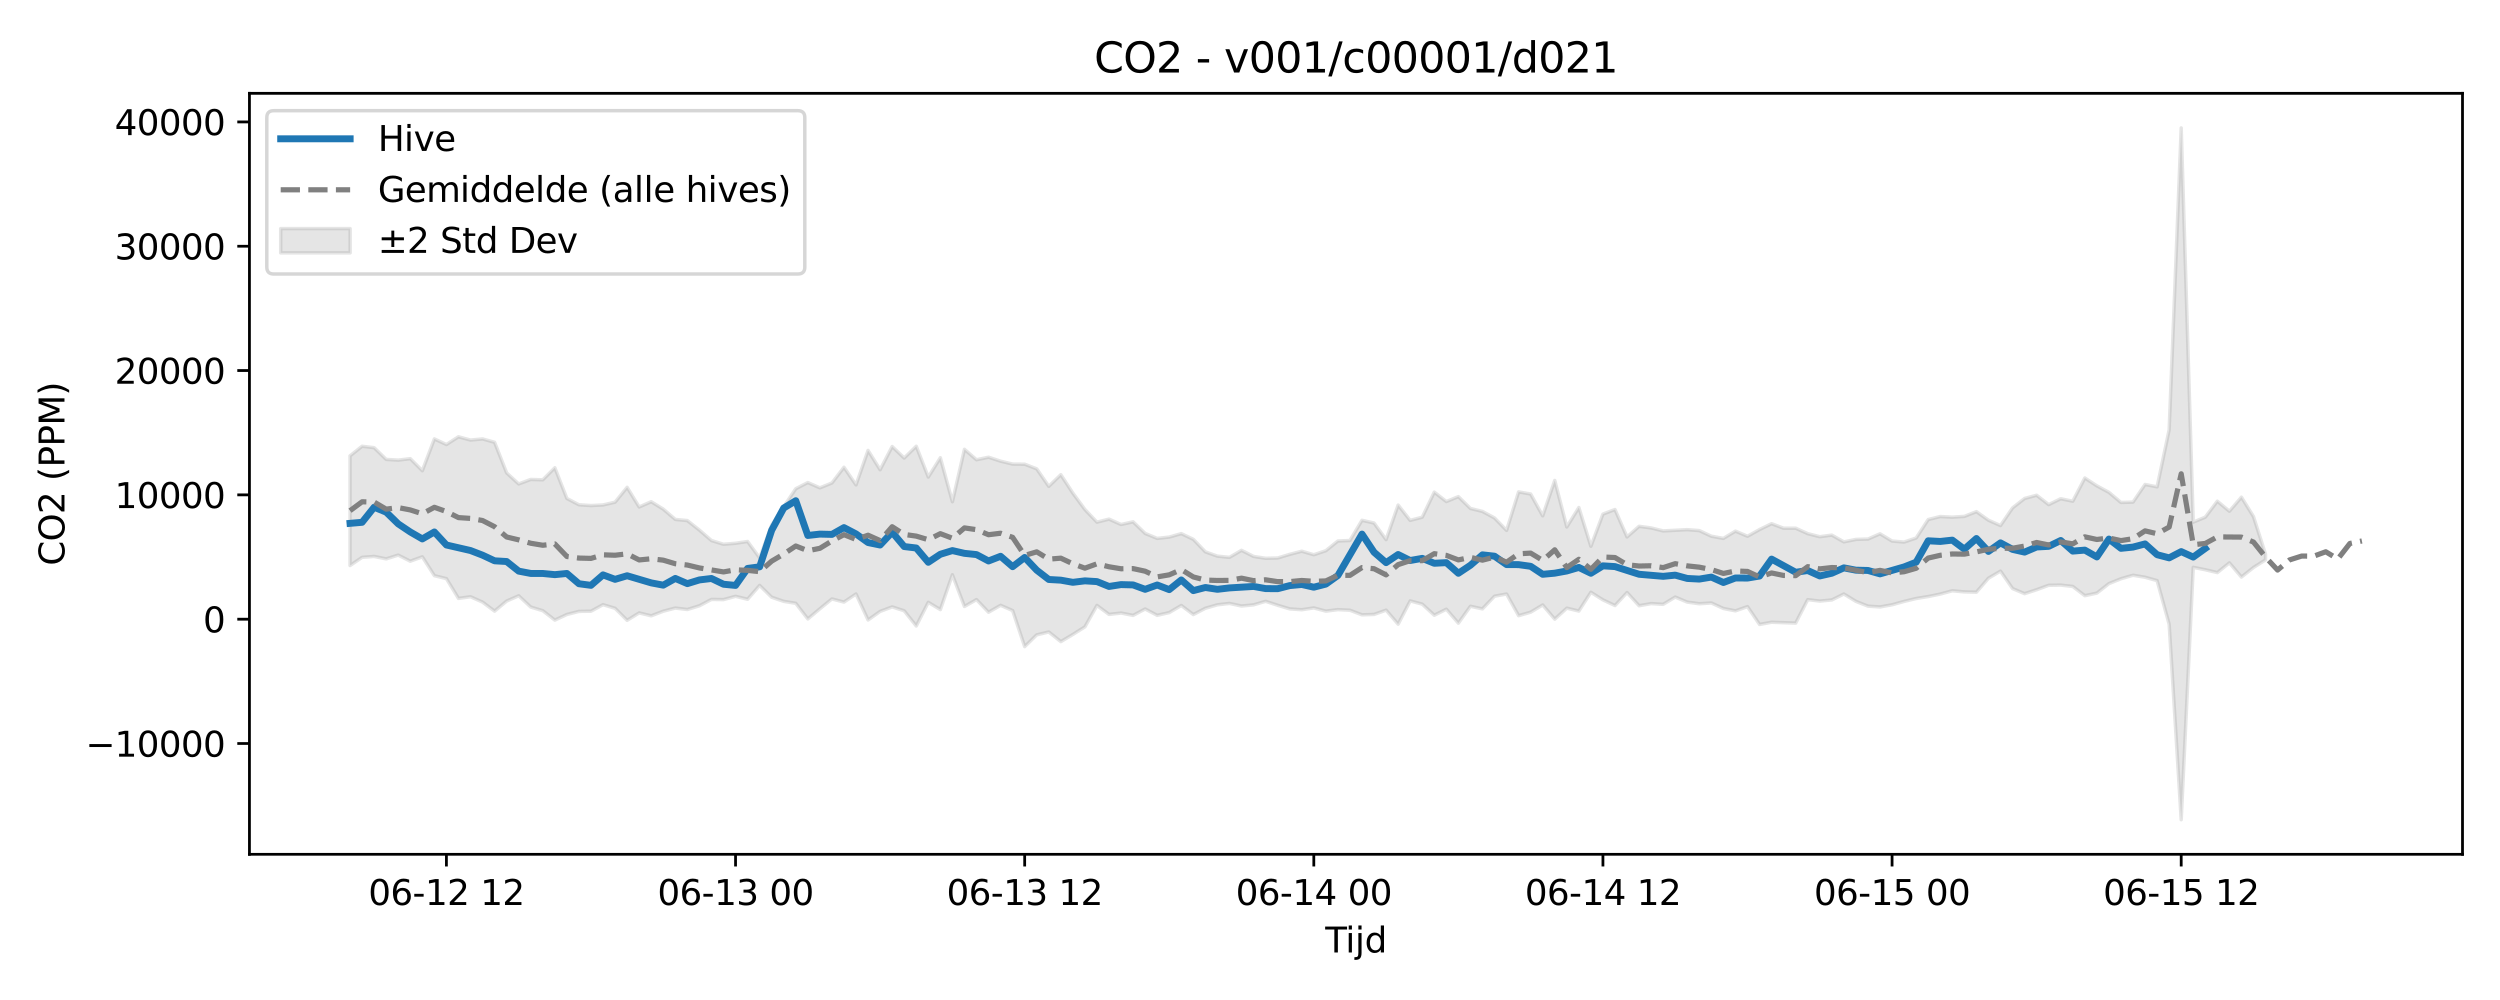 <?xml version="1.0" encoding="utf-8" standalone="no"?>
<!DOCTYPE svg PUBLIC "-//W3C//DTD SVG 1.1//EN"
  "http://www.w3.org/Graphics/SVG/1.1/DTD/svg11.dtd">
<svg xmlns:xlink="http://www.w3.org/1999/xlink" width="720pt" height="288pt" viewBox="0 0 720 288" xmlns="http://www.w3.org/2000/svg" version="1.1">
 <defs>
  <style type="text/css">*{stroke-linejoin: round; stroke-linecap: butt}</style>
 </defs>
 <g id="figure_1">
  <g id="patch_1">
   <path d="M 0 288 
L 720 288 
L 720 0 
L 0 0 
z
" style="fill: #ffffff"/>
  </g>
  <g id="axes_1">
   <g id="patch_2">
    <path d="M 71.84 246.04 
L 709.2 246.04 
L 709.2 26.88 
L 71.84 26.88 
z
" style="fill: #ffffff"/>
   </g>
   <g id="FillBetweenPolyCollection_1">
    <defs>
     <path id="m8466d8ab8c" d="M 100.811 -156.71 
L 100.811 -125.124 
L 104.28 -127.484 
L 107.75 -127.745 
L 111.22 -127.042 
L 114.689 -128.129 
L 118.159 -126.372 
L 121.628 -127.635 
L 125.098 -122.207 
L 128.567 -121.354 
L 132.037 -115.655 
L 135.507 -116.136 
L 138.976 -114.592 
L 142.446 -111.991 
L 145.915 -114.894 
L 149.385 -116.415 
L 152.854 -113.166 
L 156.324 -112.118 
L 159.794 -109.408 
L 163.263 -111.026 
L 166.733 -111.918 
L 170.202 -111.966 
L 173.672 -113.856 
L 177.141 -112.811 
L 180.611 -109.346 
L 184.081 -111.485 
L 187.55 -110.643 
L 191.02 -111.97 
L 194.489 -112.877 
L 197.959 -112.46 
L 201.428 -113.535 
L 204.898 -115.365 
L 208.368 -115.311 
L 211.837 -116.259 
L 215.307 -115.414 
L 218.776 -119.398 
L 222.246 -115.986 
L 225.715 -114.809 
L 229.185 -114.25 
L 232.655 -109.742 
L 236.124 -112.665 
L 239.594 -115.509 
L 243.063 -114.6 
L 246.533 -116.932 
L 250.002 -109.441 
L 253.472 -111.913 
L 256.942 -113.215 
L 260.411 -112.088 
L 263.881 -107.715 
L 267.35 -114.528 
L 270.82 -112.435 
L 274.289 -122.475 
L 277.759 -113.332 
L 281.229 -115.314 
L 284.698 -111.676 
L 288.168 -113.671 
L 291.637 -112.156 
L 295.107 -101.768 
L 298.576 -105.166 
L 302.046 -105.992 
L 305.516 -103.211 
L 308.985 -105.272 
L 312.455 -107.468 
L 315.924 -113.637 
L 319.394 -111.048 
L 322.863 -111.44 
L 326.333 -110.763 
L 329.803 -112.614 
L 333.272 -110.779 
L 336.742 -111.576 
L 340.211 -113.626 
L 343.681 -111.004 
L 347.15 -112.816 
L 350.62 -113.816 
L 354.09 -114.212 
L 357.559 -113.461 
L 361.029 -113.8 
L 364.498 -114.819 
L 367.968 -113.682 
L 371.437 -112.64 
L 374.907 -112.397 
L 378.377 -112.917 
L 381.846 -111.988 
L 385.316 -112.426 
L 388.785 -112.254 
L 392.255 -110.927 
L 395.724 -111.04 
L 399.194 -112.282 
L 402.663 -108.235 
L 406.133 -114.933 
L 409.603 -114.011 
L 413.072 -110.812 
L 416.542 -112.55 
L 420.011 -108.53 
L 423.481 -113.396 
L 426.95 -112.639 
L 430.42 -116.29 
L 433.89 -116.923 
L 437.359 -110.684 
L 440.829 -111.687 
L 444.298 -113.774 
L 447.768 -109.678 
L 451.237 -112.849 
L 454.707 -112.015 
L 458.177 -117.424 
L 461.646 -115.233 
L 465.116 -113.6 
L 468.585 -117.348 
L 472.055 -113.543 
L 475.524 -114.162 
L 478.994 -113.952 
L 482.464 -116.045 
L 485.933 -114.594 
L 489.403 -114.121 
L 492.872 -114.345 
L 496.342 -112.758 
L 499.811 -112.076 
L 503.281 -113.295 
L 506.751 -108.155 
L 510.22 -108.795 
L 513.69 -108.664 
L 517.159 -108.55 
L 520.629 -115.306 
L 524.098 -114.889 
L 527.568 -115.212 
L 531.038 -116.929 
L 534.507 -114.806 
L 537.977 -113.429 
L 541.446 -113.198 
L 544.916 -113.826 
L 548.385 -114.788 
L 551.855 -115.631 
L 555.325 -116.193 
L 558.794 -116.91 
L 562.264 -117.853 
L 565.733 -117.536 
L 569.203 -117.447 
L 572.672 -121.475 
L 576.142 -123.52 
L 579.612 -118.499 
L 583.081 -117.023 
L 586.551 -118.16 
L 590.02 -119.431 
L 593.49 -119.49 
L 596.959 -119.102 
L 600.429 -116.44 
L 603.899 -117.184 
L 607.368 -119.917 
L 610.838 -121.319 
L 614.307 -122.323 
L 617.777 -121.755 
L 621.246 -120.78 
L 624.716 -108.217 
L 628.186 -51.922 
L 631.655 -124.607 
L 635.125 -123.912 
L 638.594 -123.091 
L 642.064 -125.895 
L 645.533 -121.807 
L 649.003 -124.56 
L 652.473 -126.767 
L 652.473 -128.35 
L 652.473 -128.35 
L 649.003 -139.227 
L 645.533 -144.815 
L 642.064 -140.765 
L 638.594 -143.658 
L 635.125 -139.057 
L 631.655 -137.623 
L 628.186 -251.158 
L 624.716 -164.209 
L 621.246 -147.786 
L 617.777 -148.473 
L 614.307 -143.397 
L 610.838 -143.289 
L 607.368 -146.206 
L 603.899 -148.079 
L 600.429 -150.34 
L 596.959 -143.648 
L 593.49 -144.368 
L 590.02 -142.67 
L 586.551 -145.371 
L 583.081 -144.436 
L 579.612 -141.72 
L 576.142 -136.642 
L 572.672 -138.182 
L 569.203 -140.649 
L 565.733 -139.28 
L 562.264 -139.061 
L 558.794 -139.242 
L 555.325 -138.371 
L 551.855 -133.054 
L 548.385 -131.892 
L 544.916 -132.178 
L 541.446 -134.264 
L 537.977 -132.757 
L 534.507 -132.655 
L 531.038 -131.94 
L 527.568 -133.89 
L 524.098 -133.43 
L 520.629 -134.311 
L 517.159 -135.88 
L 513.69 -135.868 
L 510.22 -137.177 
L 506.751 -135.493 
L 503.281 -133.559 
L 499.811 -135.035 
L 496.342 -132.942 
L 492.872 -133.572 
L 489.403 -135.189 
L 485.933 -135.461 
L 482.464 -135.28 
L 478.994 -135.097 
L 475.524 -135.956 
L 472.055 -136.421 
L 468.585 -133.361 
L 465.116 -141.261 
L 461.646 -139.943 
L 458.177 -130.665 
L 454.707 -141.833 
L 451.237 -136.238 
L 447.768 -149.634 
L 444.298 -139.439 
L 440.829 -145.722 
L 437.359 -146.335 
L 433.89 -135.248 
L 430.42 -138.831 
L 426.95 -140.708 
L 423.481 -141.565 
L 420.011 -144.967 
L 416.542 -143.556 
L 413.072 -146.269 
L 409.603 -139.047 
L 406.133 -138.137 
L 402.663 -142.54 
L 399.194 -132.589 
L 395.724 -137.372 
L 392.255 -138.157 
L 388.785 -132.339 
L 385.316 -132.197 
L 381.846 -129.399 
L 378.377 -128.239 
L 374.907 -129.249 
L 371.437 -128.345 
L 367.968 -127.296 
L 364.498 -127.213 
L 361.029 -127.744 
L 357.559 -129.512 
L 354.09 -127.483 
L 350.62 -127.827 
L 347.15 -129.065 
L 343.681 -132.675 
L 340.211 -134.316 
L 336.742 -133.324 
L 333.272 -132.937 
L 329.803 -134.374 
L 326.333 -137.719 
L 322.863 -136.946 
L 319.394 -138.496 
L 315.924 -137.62 
L 312.455 -141.264 
L 308.985 -145.986 
L 305.516 -151.284 
L 302.046 -147.933 
L 298.576 -152.974 
L 295.107 -154.309 
L 291.637 -154.343 
L 288.168 -155.185 
L 284.698 -156.322 
L 281.229 -155.593 
L 277.759 -158.595 
L 274.289 -143.496 
L 270.82 -156.172 
L 267.35 -150.605 
L 263.881 -159.482 
L 260.411 -156.084 
L 256.942 -159.4 
L 253.472 -152.712 
L 250.002 -158.284 
L 246.533 -148.348 
L 243.063 -153.431 
L 239.594 -148.9 
L 236.124 -147.503 
L 232.655 -149.028 
L 229.185 -147.252 
L 225.715 -142.078 
L 222.246 -136.805 
L 218.776 -127.326 
L 215.307 -132.051 
L 211.837 -131.539 
L 208.368 -131.258 
L 204.898 -132.327 
L 201.428 -135.337 
L 197.959 -138.077 
L 194.489 -138.41 
L 191.02 -141.375 
L 187.55 -143.508 
L 184.081 -141.99 
L 180.611 -147.652 
L 177.141 -143.372 
L 173.672 -142.573 
L 170.202 -142.401 
L 166.733 -142.632 
L 163.263 -144.44 
L 159.794 -153.285 
L 156.324 -149.814 
L 152.854 -149.923 
L 149.385 -148.625 
L 145.915 -151.804 
L 142.446 -160.618 
L 138.976 -161.592 
L 135.507 -161.263 
L 132.037 -162.208 
L 128.567 -159.977 
L 125.098 -161.592 
L 121.628 -152.433 
L 118.159 -155.912 
L 114.689 -155.483 
L 111.22 -155.693 
L 107.75 -159.073 
L 104.28 -159.483 
L 100.811 -156.71 
z
" style="stroke: #808080; stroke-opacity: 0.2"/>
    </defs>
    <g clip-path="url(#p40aeb5b711)">
     <use xlink:href="#m8466d8ab8c" x="0" y="288" style="fill: #808080; fill-opacity: 0.2; stroke: #808080; stroke-opacity: 0.2"/>
    </g>
   </g>
   <g id="matplotlib.axis_1">
    <g id="xtick_1">
     <g id="line2d_1">
      <defs>
       <path id="m28fe3e3f74" d="M 0 0 
L 0 3.5 
" style="stroke: #000000; stroke-width: 0.8"/>
      </defs>
      <g>
       <use xlink:href="#m28fe3e3f74" x="128.567" y="246.04" style="stroke: #000000; stroke-width: 0.8"/>
      </g>
     </g>
     <g id="text_1">
      <!-- 06-12 12 -->
      <g transform="translate(106.087 260.638) scale(0.1 -0.1)">
       <defs>
        <path id="DejaVuSans-30" d="M 2034 4250 
Q 1547 4250 1301 3770 
Q 1056 3291 1056 2328 
Q 1056 1369 1301 889 
Q 1547 409 2034 409 
Q 2525 409 2770 889 
Q 3016 1369 3016 2328 
Q 3016 3291 2770 3770 
Q 2525 4250 2034 4250 
z
M 2034 4750 
Q 2819 4750 3233 4129 
Q 3647 3509 3647 2328 
Q 3647 1150 3233 529 
Q 2819 -91 2034 -91 
Q 1250 -91 836 529 
Q 422 1150 422 2328 
Q 422 3509 836 4129 
Q 1250 4750 2034 4750 
z
" transform="scale(0.016)"/>
        <path id="DejaVuSans-36" d="M 2113 2584 
Q 1688 2584 1439 2293 
Q 1191 2003 1191 1497 
Q 1191 994 1439 701 
Q 1688 409 2113 409 
Q 2538 409 2786 701 
Q 3034 994 3034 1497 
Q 3034 2003 2786 2293 
Q 2538 2584 2113 2584 
z
M 3366 4563 
L 3366 3988 
Q 3128 4100 2886 4159 
Q 2644 4219 2406 4219 
Q 1781 4219 1451 3797 
Q 1122 3375 1075 2522 
Q 1259 2794 1537 2939 
Q 1816 3084 2150 3084 
Q 2853 3084 3261 2657 
Q 3669 2231 3669 1497 
Q 3669 778 3244 343 
Q 2819 -91 2113 -91 
Q 1303 -91 875 529 
Q 447 1150 447 2328 
Q 447 3434 972 4092 
Q 1497 4750 2381 4750 
Q 2619 4750 2861 4703 
Q 3103 4656 3366 4563 
z
" transform="scale(0.016)"/>
        <path id="DejaVuSans-2d" d="M 313 2009 
L 1997 2009 
L 1997 1497 
L 313 1497 
L 313 2009 
z
" transform="scale(0.016)"/>
        <path id="DejaVuSans-31" d="M 794 531 
L 1825 531 
L 1825 4091 
L 703 3866 
L 703 4441 
L 1819 4666 
L 2450 4666 
L 2450 531 
L 3481 531 
L 3481 0 
L 794 0 
L 794 531 
z
" transform="scale(0.016)"/>
        <path id="DejaVuSans-32" d="M 1228 531 
L 3431 531 
L 3431 0 
L 469 0 
L 469 531 
Q 828 903 1448 1529 
Q 2069 2156 2228 2338 
Q 2531 2678 2651 2914 
Q 2772 3150 2772 3378 
Q 2772 3750 2511 3984 
Q 2250 4219 1831 4219 
Q 1534 4219 1204 4116 
Q 875 4013 500 3803 
L 500 4441 
Q 881 4594 1212 4672 
Q 1544 4750 1819 4750 
Q 2544 4750 2975 4387 
Q 3406 4025 3406 3419 
Q 3406 3131 3298 2873 
Q 3191 2616 2906 2266 
Q 2828 2175 2409 1742 
Q 1991 1309 1228 531 
z
" transform="scale(0.016)"/>
        <path id="DejaVuSans-20" transform="scale(0.016)"/>
       </defs>
       <use xlink:href="#DejaVuSans-30"/>
       <use xlink:href="#DejaVuSans-36" transform="translate(63.623 0)"/>
       <use xlink:href="#DejaVuSans-2d" transform="translate(127.246 0)"/>
       <use xlink:href="#DejaVuSans-31" transform="translate(163.33 0)"/>
       <use xlink:href="#DejaVuSans-32" transform="translate(226.953 0)"/>
       <use xlink:href="#DejaVuSans-20" transform="translate(290.576 0)"/>
       <use xlink:href="#DejaVuSans-31" transform="translate(322.363 0)"/>
       <use xlink:href="#DejaVuSans-32" transform="translate(385.986 0)"/>
      </g>
     </g>
    </g>
    <g id="xtick_2">
     <g id="line2d_2">
      <g>
       <use xlink:href="#m28fe3e3f74" x="211.837" y="246.04" style="stroke: #000000; stroke-width: 0.8"/>
      </g>
     </g>
     <g id="text_2">
      <!-- 06-13 00 -->
      <g transform="translate(189.357 260.638) scale(0.1 -0.1)">
       <defs>
        <path id="DejaVuSans-33" d="M 2597 2516 
Q 3050 2419 3304 2112 
Q 3559 1806 3559 1356 
Q 3559 666 3084 287 
Q 2609 -91 1734 -91 
Q 1441 -91 1130 -33 
Q 819 25 488 141 
L 488 750 
Q 750 597 1062 519 
Q 1375 441 1716 441 
Q 2309 441 2620 675 
Q 2931 909 2931 1356 
Q 2931 1769 2642 2001 
Q 2353 2234 1838 2234 
L 1294 2234 
L 1294 2753 
L 1863 2753 
Q 2328 2753 2575 2939 
Q 2822 3125 2822 3475 
Q 2822 3834 2567 4026 
Q 2313 4219 1838 4219 
Q 1578 4219 1281 4162 
Q 984 4106 628 3988 
L 628 4550 
Q 988 4650 1302 4700 
Q 1616 4750 1894 4750 
Q 2613 4750 3031 4423 
Q 3450 4097 3450 3541 
Q 3450 3153 3228 2886 
Q 3006 2619 2597 2516 
z
" transform="scale(0.016)"/>
       </defs>
       <use xlink:href="#DejaVuSans-30"/>
       <use xlink:href="#DejaVuSans-36" transform="translate(63.623 0)"/>
       <use xlink:href="#DejaVuSans-2d" transform="translate(127.246 0)"/>
       <use xlink:href="#DejaVuSans-31" transform="translate(163.33 0)"/>
       <use xlink:href="#DejaVuSans-33" transform="translate(226.953 0)"/>
       <use xlink:href="#DejaVuSans-20" transform="translate(290.576 0)"/>
       <use xlink:href="#DejaVuSans-30" transform="translate(322.363 0)"/>
       <use xlink:href="#DejaVuSans-30" transform="translate(385.986 0)"/>
      </g>
     </g>
    </g>
    <g id="xtick_3">
     <g id="line2d_3">
      <g>
       <use xlink:href="#m28fe3e3f74" x="295.107" y="246.04" style="stroke: #000000; stroke-width: 0.8"/>
      </g>
     </g>
     <g id="text_3">
      <!-- 06-13 12 -->
      <g transform="translate(272.626 260.638) scale(0.1 -0.1)">
       <use xlink:href="#DejaVuSans-30"/>
       <use xlink:href="#DejaVuSans-36" transform="translate(63.623 0)"/>
       <use xlink:href="#DejaVuSans-2d" transform="translate(127.246 0)"/>
       <use xlink:href="#DejaVuSans-31" transform="translate(163.33 0)"/>
       <use xlink:href="#DejaVuSans-33" transform="translate(226.953 0)"/>
       <use xlink:href="#DejaVuSans-20" transform="translate(290.576 0)"/>
       <use xlink:href="#DejaVuSans-31" transform="translate(322.363 0)"/>
       <use xlink:href="#DejaVuSans-32" transform="translate(385.986 0)"/>
      </g>
     </g>
    </g>
    <g id="xtick_4">
     <g id="line2d_4">
      <g>
       <use xlink:href="#m28fe3e3f74" x="378.377" y="246.04" style="stroke: #000000; stroke-width: 0.8"/>
      </g>
     </g>
     <g id="text_4">
      <!-- 06-14 00 -->
      <g transform="translate(355.896 260.638) scale(0.1 -0.1)">
       <defs>
        <path id="DejaVuSans-34" d="M 2419 4116 
L 825 1625 
L 2419 1625 
L 2419 4116 
z
M 2253 4666 
L 3047 4666 
L 3047 1625 
L 3713 1625 
L 3713 1100 
L 3047 1100 
L 3047 0 
L 2419 0 
L 2419 1100 
L 313 1100 
L 313 1709 
L 2253 4666 
z
" transform="scale(0.016)"/>
       </defs>
       <use xlink:href="#DejaVuSans-30"/>
       <use xlink:href="#DejaVuSans-36" transform="translate(63.623 0)"/>
       <use xlink:href="#DejaVuSans-2d" transform="translate(127.246 0)"/>
       <use xlink:href="#DejaVuSans-31" transform="translate(163.33 0)"/>
       <use xlink:href="#DejaVuSans-34" transform="translate(226.953 0)"/>
       <use xlink:href="#DejaVuSans-20" transform="translate(290.576 0)"/>
       <use xlink:href="#DejaVuSans-30" transform="translate(322.363 0)"/>
       <use xlink:href="#DejaVuSans-30" transform="translate(385.986 0)"/>
      </g>
     </g>
    </g>
    <g id="xtick_5">
     <g id="line2d_5">
      <g>
       <use xlink:href="#m28fe3e3f74" x="461.646" y="246.04" style="stroke: #000000; stroke-width: 0.8"/>
      </g>
     </g>
     <g id="text_5">
      <!-- 06-14 12 -->
      <g transform="translate(439.166 260.638) scale(0.1 -0.1)">
       <use xlink:href="#DejaVuSans-30"/>
       <use xlink:href="#DejaVuSans-36" transform="translate(63.623 0)"/>
       <use xlink:href="#DejaVuSans-2d" transform="translate(127.246 0)"/>
       <use xlink:href="#DejaVuSans-31" transform="translate(163.33 0)"/>
       <use xlink:href="#DejaVuSans-34" transform="translate(226.953 0)"/>
       <use xlink:href="#DejaVuSans-20" transform="translate(290.576 0)"/>
       <use xlink:href="#DejaVuSans-31" transform="translate(322.363 0)"/>
       <use xlink:href="#DejaVuSans-32" transform="translate(385.986 0)"/>
      </g>
     </g>
    </g>
    <g id="xtick_6">
     <g id="line2d_6">
      <g>
       <use xlink:href="#m28fe3e3f74" x="544.916" y="246.04" style="stroke: #000000; stroke-width: 0.8"/>
      </g>
     </g>
     <g id="text_6">
      <!-- 06-15 00 -->
      <g transform="translate(522.435 260.638) scale(0.1 -0.1)">
       <defs>
        <path id="DejaVuSans-35" d="M 691 4666 
L 3169 4666 
L 3169 4134 
L 1269 4134 
L 1269 2991 
Q 1406 3038 1543 3061 
Q 1681 3084 1819 3084 
Q 2600 3084 3056 2656 
Q 3513 2228 3513 1497 
Q 3513 744 3044 326 
Q 2575 -91 1722 -91 
Q 1428 -91 1123 -41 
Q 819 9 494 109 
L 494 744 
Q 775 591 1075 516 
Q 1375 441 1709 441 
Q 2250 441 2565 725 
Q 2881 1009 2881 1497 
Q 2881 1984 2565 2268 
Q 2250 2553 1709 2553 
Q 1456 2553 1204 2497 
Q 953 2441 691 2322 
L 691 4666 
z
" transform="scale(0.016)"/>
       </defs>
       <use xlink:href="#DejaVuSans-30"/>
       <use xlink:href="#DejaVuSans-36" transform="translate(63.623 0)"/>
       <use xlink:href="#DejaVuSans-2d" transform="translate(127.246 0)"/>
       <use xlink:href="#DejaVuSans-31" transform="translate(163.33 0)"/>
       <use xlink:href="#DejaVuSans-35" transform="translate(226.953 0)"/>
       <use xlink:href="#DejaVuSans-20" transform="translate(290.576 0)"/>
       <use xlink:href="#DejaVuSans-30" transform="translate(322.363 0)"/>
       <use xlink:href="#DejaVuSans-30" transform="translate(385.986 0)"/>
      </g>
     </g>
    </g>
    <g id="xtick_7">
     <g id="line2d_7">
      <g>
       <use xlink:href="#m28fe3e3f74" x="628.186" y="246.04" style="stroke: #000000; stroke-width: 0.8"/>
      </g>
     </g>
     <g id="text_7">
      <!-- 06-15 12 -->
      <g transform="translate(605.705 260.638) scale(0.1 -0.1)">
       <use xlink:href="#DejaVuSans-30"/>
       <use xlink:href="#DejaVuSans-36" transform="translate(63.623 0)"/>
       <use xlink:href="#DejaVuSans-2d" transform="translate(127.246 0)"/>
       <use xlink:href="#DejaVuSans-31" transform="translate(163.33 0)"/>
       <use xlink:href="#DejaVuSans-35" transform="translate(226.953 0)"/>
       <use xlink:href="#DejaVuSans-20" transform="translate(290.576 0)"/>
       <use xlink:href="#DejaVuSans-31" transform="translate(322.363 0)"/>
       <use xlink:href="#DejaVuSans-32" transform="translate(385.986 0)"/>
      </g>
     </g>
    </g>
    <g id="text_8">
     <!-- Tijd -->
     <g transform="translate(381.67 274.317) scale(0.1 -0.1)">
      <defs>
       <path id="DejaVuSans-54" d="M -19 4666 
L 3928 4666 
L 3928 4134 
L 2272 4134 
L 2272 0 
L 1638 0 
L 1638 4134 
L -19 4134 
L -19 4666 
z
" transform="scale(0.016)"/>
       <path id="DejaVuSans-69" d="M 603 3500 
L 1178 3500 
L 1178 0 
L 603 0 
L 603 3500 
z
M 603 4863 
L 1178 4863 
L 1178 4134 
L 603 4134 
L 603 4863 
z
" transform="scale(0.016)"/>
       <path id="DejaVuSans-6a" d="M 603 3500 
L 1178 3500 
L 1178 -63 
Q 1178 -731 923 -1031 
Q 669 -1331 103 -1331 
L -116 -1331 
L -116 -844 
L 38 -844 
Q 366 -844 484 -692 
Q 603 -541 603 -63 
L 603 3500 
z
M 603 4863 
L 1178 4863 
L 1178 4134 
L 603 4134 
L 603 4863 
z
" transform="scale(0.016)"/>
       <path id="DejaVuSans-64" d="M 2906 2969 
L 2906 4863 
L 3481 4863 
L 3481 0 
L 2906 0 
L 2906 525 
Q 2725 213 2448 61 
Q 2172 -91 1784 -91 
Q 1150 -91 751 415 
Q 353 922 353 1747 
Q 353 2572 751 3078 
Q 1150 3584 1784 3584 
Q 2172 3584 2448 3432 
Q 2725 3281 2906 2969 
z
M 947 1747 
Q 947 1113 1208 752 
Q 1469 391 1925 391 
Q 2381 391 2643 752 
Q 2906 1113 2906 1747 
Q 2906 2381 2643 2742 
Q 2381 3103 1925 3103 
Q 1469 3103 1208 2742 
Q 947 2381 947 1747 
z
" transform="scale(0.016)"/>
      </defs>
      <use xlink:href="#DejaVuSans-54"/>
      <use xlink:href="#DejaVuSans-69" transform="translate(57.959 0)"/>
      <use xlink:href="#DejaVuSans-6a" transform="translate(85.742 0)"/>
      <use xlink:href="#DejaVuSans-64" transform="translate(113.525 0)"/>
     </g>
    </g>
   </g>
   <g id="matplotlib.axis_2">
    <g id="ytick_1">
     <g id="line2d_8">
      <defs>
       <path id="mfa58ab0231" d="M 0 0 
L -3.5 0 
" style="stroke: #000000; stroke-width: 0.8"/>
      </defs>
      <g>
       <use xlink:href="#mfa58ab0231" x="71.84" y="214.129" style="stroke: #000000; stroke-width: 0.8"/>
      </g>
     </g>
     <g id="text_9">
      <!-- −10000 -->
      <g transform="translate(24.648 217.928) scale(0.1 -0.1)">
       <defs>
        <path id="DejaVuSans-2212" d="M 678 2272 
L 4684 2272 
L 4684 1741 
L 678 1741 
L 678 2272 
z
" transform="scale(0.016)"/>
       </defs>
       <use xlink:href="#DejaVuSans-2212"/>
       <use xlink:href="#DejaVuSans-31" transform="translate(83.789 0)"/>
       <use xlink:href="#DejaVuSans-30" transform="translate(147.412 0)"/>
       <use xlink:href="#DejaVuSans-30" transform="translate(211.035 0)"/>
       <use xlink:href="#DejaVuSans-30" transform="translate(274.658 0)"/>
       <use xlink:href="#DejaVuSans-30" transform="translate(338.281 0)"/>
      </g>
     </g>
    </g>
    <g id="ytick_2">
     <g id="line2d_9">
      <g>
       <use xlink:href="#mfa58ab0231" x="71.84" y="178.326" style="stroke: #000000; stroke-width: 0.8"/>
      </g>
     </g>
     <g id="text_10">
      <!-- 0 -->
      <g transform="translate(58.477 182.125) scale(0.1 -0.1)">
       <use xlink:href="#DejaVuSans-30"/>
      </g>
     </g>
    </g>
    <g id="ytick_3">
     <g id="line2d_10">
      <g>
       <use xlink:href="#mfa58ab0231" x="71.84" y="142.522" style="stroke: #000000; stroke-width: 0.8"/>
      </g>
     </g>
     <g id="text_11">
      <!-- 10000 -->
      <g transform="translate(33.028 146.322) scale(0.1 -0.1)">
       <use xlink:href="#DejaVuSans-31"/>
       <use xlink:href="#DejaVuSans-30" transform="translate(63.623 0)"/>
       <use xlink:href="#DejaVuSans-30" transform="translate(127.246 0)"/>
       <use xlink:href="#DejaVuSans-30" transform="translate(190.869 0)"/>
       <use xlink:href="#DejaVuSans-30" transform="translate(254.492 0)"/>
      </g>
     </g>
    </g>
    <g id="ytick_4">
     <g id="line2d_11">
      <g>
       <use xlink:href="#mfa58ab0231" x="71.84" y="106.719" style="stroke: #000000; stroke-width: 0.8"/>
      </g>
     </g>
     <g id="text_12">
      <!-- 20000 -->
      <g transform="translate(33.028 110.519) scale(0.1 -0.1)">
       <use xlink:href="#DejaVuSans-32"/>
       <use xlink:href="#DejaVuSans-30" transform="translate(63.623 0)"/>
       <use xlink:href="#DejaVuSans-30" transform="translate(127.246 0)"/>
       <use xlink:href="#DejaVuSans-30" transform="translate(190.869 0)"/>
       <use xlink:href="#DejaVuSans-30" transform="translate(254.492 0)"/>
      </g>
     </g>
    </g>
    <g id="ytick_5">
     <g id="line2d_12">
      <g>
       <use xlink:href="#mfa58ab0231" x="71.84" y="70.916" style="stroke: #000000; stroke-width: 0.8"/>
      </g>
     </g>
     <g id="text_13">
      <!-- 30000 -->
      <g transform="translate(33.028 74.715) scale(0.1 -0.1)">
       <use xlink:href="#DejaVuSans-33"/>
       <use xlink:href="#DejaVuSans-30" transform="translate(63.623 0)"/>
       <use xlink:href="#DejaVuSans-30" transform="translate(127.246 0)"/>
       <use xlink:href="#DejaVuSans-30" transform="translate(190.869 0)"/>
       <use xlink:href="#DejaVuSans-30" transform="translate(254.492 0)"/>
      </g>
     </g>
    </g>
    <g id="ytick_6">
     <g id="line2d_13">
      <g>
       <use xlink:href="#mfa58ab0231" x="71.84" y="35.113" style="stroke: #000000; stroke-width: 0.8"/>
      </g>
     </g>
     <g id="text_14">
      <!-- 40000 -->
      <g transform="translate(33.028 38.912) scale(0.1 -0.1)">
       <use xlink:href="#DejaVuSans-34"/>
       <use xlink:href="#DejaVuSans-30" transform="translate(63.623 0)"/>
       <use xlink:href="#DejaVuSans-30" transform="translate(127.246 0)"/>
       <use xlink:href="#DejaVuSans-30" transform="translate(190.869 0)"/>
       <use xlink:href="#DejaVuSans-30" transform="translate(254.492 0)"/>
      </g>
     </g>
    </g>
    <g id="text_15">
     <!-- CO2 (PPM) -->
     <g transform="translate(18.568 162.903) rotate(-90) scale(0.1 -0.1)">
      <defs>
       <path id="DejaVuSans-43" d="M 4122 4306 
L 4122 3641 
Q 3803 3938 3442 4084 
Q 3081 4231 2675 4231 
Q 1875 4231 1450 3742 
Q 1025 3253 1025 2328 
Q 1025 1406 1450 917 
Q 1875 428 2675 428 
Q 3081 428 3442 575 
Q 3803 722 4122 1019 
L 4122 359 
Q 3791 134 3420 21 
Q 3050 -91 2638 -91 
Q 1578 -91 968 557 
Q 359 1206 359 2328 
Q 359 3453 968 4101 
Q 1578 4750 2638 4750 
Q 3056 4750 3426 4639 
Q 3797 4528 4122 4306 
z
" transform="scale(0.016)"/>
       <path id="DejaVuSans-4f" d="M 2522 4238 
Q 1834 4238 1429 3725 
Q 1025 3213 1025 2328 
Q 1025 1447 1429 934 
Q 1834 422 2522 422 
Q 3209 422 3611 934 
Q 4013 1447 4013 2328 
Q 4013 3213 3611 3725 
Q 3209 4238 2522 4238 
z
M 2522 4750 
Q 3503 4750 4090 4092 
Q 4678 3434 4678 2328 
Q 4678 1225 4090 567 
Q 3503 -91 2522 -91 
Q 1538 -91 948 565 
Q 359 1222 359 2328 
Q 359 3434 948 4092 
Q 1538 4750 2522 4750 
z
" transform="scale(0.016)"/>
       <path id="DejaVuSans-28" d="M 1984 4856 
Q 1566 4138 1362 3434 
Q 1159 2731 1159 2009 
Q 1159 1288 1364 580 
Q 1569 -128 1984 -844 
L 1484 -844 
Q 1016 -109 783 600 
Q 550 1309 550 2009 
Q 550 2706 781 3412 
Q 1013 4119 1484 4856 
L 1984 4856 
z
" transform="scale(0.016)"/>
       <path id="DejaVuSans-50" d="M 1259 4147 
L 1259 2394 
L 2053 2394 
Q 2494 2394 2734 2622 
Q 2975 2850 2975 3272 
Q 2975 3691 2734 3919 
Q 2494 4147 2053 4147 
L 1259 4147 
z
M 628 4666 
L 2053 4666 
Q 2838 4666 3239 4311 
Q 3641 3956 3641 3272 
Q 3641 2581 3239 2228 
Q 2838 1875 2053 1875 
L 1259 1875 
L 1259 0 
L 628 0 
L 628 4666 
z
" transform="scale(0.016)"/>
       <path id="DejaVuSans-4d" d="M 628 4666 
L 1569 4666 
L 2759 1491 
L 3956 4666 
L 4897 4666 
L 4897 0 
L 4281 0 
L 4281 4097 
L 3078 897 
L 2444 897 
L 1241 4097 
L 1241 0 
L 628 0 
L 628 4666 
z
" transform="scale(0.016)"/>
       <path id="DejaVuSans-29" d="M 513 4856 
L 1013 4856 
Q 1481 4119 1714 3412 
Q 1947 2706 1947 2009 
Q 1947 1309 1714 600 
Q 1481 -109 1013 -844 
L 513 -844 
Q 928 -128 1133 580 
Q 1338 1288 1338 2009 
Q 1338 2731 1133 3434 
Q 928 4138 513 4856 
z
" transform="scale(0.016)"/>
      </defs>
      <use xlink:href="#DejaVuSans-43"/>
      <use xlink:href="#DejaVuSans-4f" transform="translate(69.824 0)"/>
      <use xlink:href="#DejaVuSans-32" transform="translate(148.535 0)"/>
      <use xlink:href="#DejaVuSans-20" transform="translate(212.158 0)"/>
      <use xlink:href="#DejaVuSans-28" transform="translate(243.945 0)"/>
      <use xlink:href="#DejaVuSans-50" transform="translate(282.959 0)"/>
      <use xlink:href="#DejaVuSans-50" transform="translate(343.262 0)"/>
      <use xlink:href="#DejaVuSans-4d" transform="translate(403.564 0)"/>
      <use xlink:href="#DejaVuSans-29" transform="translate(489.844 0)"/>
     </g>
    </g>
   </g>
   <g id="line2d_14">
    <path d="M 100.811 150.725 
L 104.28 150.425 
L 107.75 146.084 
L 111.22 147.499 
L 114.689 150.875 
L 118.159 153.203 
L 121.628 155.21 
L 125.098 153.207 
L 128.567 156.958 
L 135.507 158.553 
L 138.976 159.892 
L 142.446 161.514 
L 145.915 161.717 
L 149.385 164.484 
L 152.854 165.15 
L 156.324 165.16 
L 159.794 165.499 
L 163.263 165.158 
L 166.733 168.115 
L 170.202 168.578 
L 173.672 165.568 
L 177.141 166.851 
L 180.611 165.816 
L 187.55 167.869 
L 191.02 168.525 
L 194.489 166.588 
L 197.959 168.085 
L 201.428 167.02 
L 204.898 166.604 
L 208.368 168.261 
L 211.837 168.602 
L 215.307 163.704 
L 218.776 163.248 
L 222.246 152.705 
L 225.715 146.31 
L 229.185 144.214 
L 232.655 154.214 
L 236.124 153.821 
L 239.594 153.91 
L 243.063 151.951 
L 246.533 153.766 
L 250.002 156.257 
L 253.472 156.967 
L 256.942 153.273 
L 260.411 157.407 
L 263.881 157.824 
L 267.35 161.937 
L 270.82 159.629 
L 274.289 158.568 
L 277.759 159.363 
L 281.229 159.719 
L 284.698 161.56 
L 288.168 160.213 
L 291.637 163.201 
L 295.107 160.553 
L 298.576 164.212 
L 302.046 166.891 
L 305.516 167.087 
L 308.985 167.706 
L 312.455 167.286 
L 315.924 167.498 
L 319.394 168.9 
L 322.863 168.363 
L 326.333 168.458 
L 329.803 169.726 
L 333.272 168.478 
L 336.742 169.81 
L 340.211 167.03 
L 343.681 170.093 
L 347.15 169.199 
L 350.62 169.722 
L 354.09 169.318 
L 361.029 168.894 
L 364.498 169.514 
L 367.968 169.544 
L 371.437 168.656 
L 374.907 168.326 
L 378.377 169.117 
L 381.846 168.22 
L 385.316 165.741 
L 392.255 153.822 
L 395.724 159.042 
L 399.194 162.041 
L 402.663 159.701 
L 406.133 161.423 
L 409.603 160.81 
L 413.072 162.224 
L 416.542 162.041 
L 420.011 165.104 
L 423.481 162.795 
L 426.95 159.796 
L 430.42 160.182 
L 433.89 162.596 
L 437.359 162.615 
L 440.829 163.096 
L 444.298 165.396 
L 447.768 165.075 
L 451.237 164.441 
L 454.707 163.423 
L 458.177 165.099 
L 461.646 162.961 
L 465.116 163.179 
L 472.055 165.388 
L 478.994 165.984 
L 482.464 165.642 
L 485.933 166.593 
L 489.403 166.774 
L 492.872 166.205 
L 496.342 167.76 
L 499.811 166.456 
L 503.281 166.48 
L 506.751 165.904 
L 510.22 161.028 
L 517.159 164.817 
L 520.629 164.312 
L 524.098 165.875 
L 527.568 165.088 
L 531.038 163.546 
L 534.507 164.21 
L 537.977 164.292 
L 541.446 165.274 
L 548.385 163.275 
L 551.855 161.911 
L 555.325 155.751 
L 558.794 155.937 
L 562.264 155.558 
L 565.733 158.155 
L 569.203 155.093 
L 572.672 158.808 
L 576.142 156.348 
L 579.612 158.222 
L 583.081 159.008 
L 586.551 157.532 
L 590.02 157.349 
L 593.49 155.663 
L 596.959 158.718 
L 600.429 158.433 
L 603.899 160.397 
L 607.368 155.254 
L 610.838 157.918 
L 614.307 157.563 
L 617.777 156.649 
L 621.246 159.756 
L 624.716 160.664 
L 628.186 158.862 
L 631.655 160.441 
L 635.125 157.934 
L 635.125 157.934 
" clip-path="url(#p40aeb5b711)" style="fill: none; stroke: #1f77b4; stroke-width: 2; stroke-linecap: square"/>
   </g>
   <g id="line2d_15">
    <path d="M 100.811 147.083 
L 104.28 144.517 
L 107.75 144.591 
L 111.22 146.633 
L 114.689 146.194 
L 118.159 146.858 
L 121.628 147.966 
L 125.098 146.101 
L 128.567 147.334 
L 132.037 149.069 
L 135.507 149.3 
L 138.976 149.908 
L 142.446 151.696 
L 145.915 154.651 
L 149.385 155.48 
L 152.854 156.456 
L 156.324 157.034 
L 159.794 156.653 
L 163.263 160.267 
L 166.733 160.725 
L 170.202 160.816 
L 173.672 159.786 
L 177.141 159.909 
L 180.611 159.501 
L 184.081 161.262 
L 187.55 160.925 
L 191.02 161.327 
L 194.489 162.357 
L 197.959 162.731 
L 201.428 163.564 
L 208.368 164.715 
L 211.837 164.101 
L 215.307 164.267 
L 218.776 164.638 
L 222.246 161.604 
L 225.715 159.557 
L 229.185 157.249 
L 232.655 158.615 
L 236.124 157.916 
L 239.594 155.795 
L 243.063 153.985 
L 246.533 155.36 
L 250.002 154.137 
L 253.472 155.687 
L 256.942 151.693 
L 260.411 153.914 
L 263.881 154.402 
L 267.35 155.433 
L 270.82 153.696 
L 274.289 155.014 
L 277.759 152.037 
L 281.229 152.546 
L 284.698 154.001 
L 288.168 153.572 
L 291.637 154.751 
L 295.107 159.962 
L 298.576 158.93 
L 302.046 161.038 
L 305.516 160.752 
L 308.985 162.371 
L 312.455 163.634 
L 315.924 162.371 
L 319.394 163.228 
L 322.863 163.807 
L 326.333 163.759 
L 329.803 164.506 
L 333.272 166.142 
L 336.742 165.55 
L 340.211 164.029 
L 343.681 166.161 
L 347.15 167.06 
L 350.62 167.179 
L 354.09 167.152 
L 357.559 166.514 
L 361.029 167.228 
L 364.498 166.984 
L 367.968 167.511 
L 371.437 167.508 
L 374.907 167.177 
L 378.377 167.422 
L 381.846 167.306 
L 385.316 165.688 
L 388.785 165.703 
L 392.255 163.458 
L 395.724 163.794 
L 399.194 165.564 
L 402.663 162.613 
L 406.133 161.465 
L 409.603 161.471 
L 413.072 159.46 
L 416.542 159.947 
L 420.011 161.251 
L 423.481 160.52 
L 426.95 161.327 
L 430.42 160.44 
L 433.89 161.914 
L 437.359 159.491 
L 440.829 159.296 
L 444.298 161.394 
L 447.768 158.344 
L 451.237 163.457 
L 454.707 161.076 
L 458.177 163.956 
L 461.646 160.412 
L 465.116 160.57 
L 468.585 162.645 
L 472.055 163.018 
L 475.524 162.941 
L 478.994 163.475 
L 482.464 162.338 
L 485.933 162.973 
L 489.403 163.345 
L 492.872 164.041 
L 496.342 165.15 
L 499.811 164.444 
L 503.281 164.573 
L 506.751 166.176 
L 510.22 165.014 
L 513.69 165.734 
L 517.159 165.785 
L 520.629 163.191 
L 524.098 163.84 
L 527.568 163.449 
L 531.038 163.565 
L 537.977 164.907 
L 541.446 164.269 
L 544.916 164.998 
L 548.385 164.66 
L 551.855 163.658 
L 555.325 160.718 
L 558.794 159.924 
L 562.264 159.543 
L 565.733 159.592 
L 569.203 158.952 
L 572.672 158.172 
L 576.142 157.919 
L 579.612 157.891 
L 583.081 157.271 
L 586.551 156.234 
L 590.02 156.95 
L 593.49 156.071 
L 596.959 156.625 
L 600.429 154.61 
L 603.899 155.369 
L 607.368 154.939 
L 610.838 155.696 
L 614.307 155.14 
L 617.777 152.886 
L 621.246 153.717 
L 624.716 151.787 
L 628.186 136.46 
L 631.655 156.885 
L 635.125 156.515 
L 638.594 154.626 
L 645.533 154.689 
L 649.003 156.107 
L 652.473 160.441 
L 655.942 164.173 
L 659.412 161.248 
L 662.881 160.144 
L 666.351 160.175 
L 669.82 158.91 
L 673.29 161.002 
L 676.76 156.522 
L 680.229 155.799 
L 680.229 155.799 
" clip-path="url(#p40aeb5b711)" style="fill: none; stroke-dasharray: 5.55,2.4; stroke-dashoffset: 0; stroke: #808080; stroke-width: 1.5"/>
   </g>
   <g id="patch_3">
    <path d="M 71.84 246.04 
L 71.84 26.88 
" style="fill: none; stroke: #000000; stroke-width: 0.8; stroke-linejoin: miter; stroke-linecap: square"/>
   </g>
   <g id="patch_4">
    <path d="M 709.2 246.04 
L 709.2 26.88 
" style="fill: none; stroke: #000000; stroke-width: 0.8; stroke-linejoin: miter; stroke-linecap: square"/>
   </g>
   <g id="patch_5">
    <path d="M 71.84 246.04 
L 709.2 246.04 
" style="fill: none; stroke: #000000; stroke-width: 0.8; stroke-linejoin: miter; stroke-linecap: square"/>
   </g>
   <g id="patch_6">
    <path d="M 71.84 26.88 
L 709.2 26.88 
" style="fill: none; stroke: #000000; stroke-width: 0.8; stroke-linejoin: miter; stroke-linecap: square"/>
   </g>
   <g id="text_16">
    <!-- CO2 - v001/c00001/d021 -->
    <g transform="translate(315.117 20.88) scale(0.12 -0.12)">
     <defs>
      <path id="DejaVuSans-76" d="M 191 3500 
L 800 3500 
L 1894 563 
L 2988 3500 
L 3597 3500 
L 2284 0 
L 1503 0 
L 191 3500 
z
" transform="scale(0.016)"/>
      <path id="DejaVuSans-2f" d="M 1625 4666 
L 2156 4666 
L 531 -594 
L 0 -594 
L 1625 4666 
z
" transform="scale(0.016)"/>
      <path id="DejaVuSans-63" d="M 3122 3366 
L 3122 2828 
Q 2878 2963 2633 3030 
Q 2388 3097 2138 3097 
Q 1578 3097 1268 2742 
Q 959 2388 959 1747 
Q 959 1106 1268 751 
Q 1578 397 2138 397 
Q 2388 397 2633 464 
Q 2878 531 3122 666 
L 3122 134 
Q 2881 22 2623 -34 
Q 2366 -91 2075 -91 
Q 1284 -91 818 406 
Q 353 903 353 1747 
Q 353 2603 823 3093 
Q 1294 3584 2113 3584 
Q 2378 3584 2631 3529 
Q 2884 3475 3122 3366 
z
" transform="scale(0.016)"/>
     </defs>
     <use xlink:href="#DejaVuSans-43"/>
     <use xlink:href="#DejaVuSans-4f" transform="translate(69.824 0)"/>
     <use xlink:href="#DejaVuSans-32" transform="translate(148.535 0)"/>
     <use xlink:href="#DejaVuSans-20" transform="translate(212.158 0)"/>
     <use xlink:href="#DejaVuSans-2d" transform="translate(243.945 0)"/>
     <use xlink:href="#DejaVuSans-20" transform="translate(280.029 0)"/>
     <use xlink:href="#DejaVuSans-76" transform="translate(311.816 0)"/>
     <use xlink:href="#DejaVuSans-30" transform="translate(370.996 0)"/>
     <use xlink:href="#DejaVuSans-30" transform="translate(434.619 0)"/>
     <use xlink:href="#DejaVuSans-31" transform="translate(498.242 0)"/>
     <use xlink:href="#DejaVuSans-2f" transform="translate(561.865 0)"/>
     <use xlink:href="#DejaVuSans-63" transform="translate(595.557 0)"/>
     <use xlink:href="#DejaVuSans-30" transform="translate(650.537 0)"/>
     <use xlink:href="#DejaVuSans-30" transform="translate(714.16 0)"/>
     <use xlink:href="#DejaVuSans-30" transform="translate(777.783 0)"/>
     <use xlink:href="#DejaVuSans-30" transform="translate(841.406 0)"/>
     <use xlink:href="#DejaVuSans-31" transform="translate(905.029 0)"/>
     <use xlink:href="#DejaVuSans-2f" transform="translate(968.652 0)"/>
     <use xlink:href="#DejaVuSans-64" transform="translate(1002.344 0)"/>
     <use xlink:href="#DejaVuSans-30" transform="translate(1065.82 0)"/>
     <use xlink:href="#DejaVuSans-32" transform="translate(1129.443 0)"/>
     <use xlink:href="#DejaVuSans-31" transform="translate(1193.066 0)"/>
    </g>
   </g>
   <g id="legend_1">
    <g id="patch_7">
     <path d="M 78.84 78.914 
L 229.784 78.914 
Q 231.784 78.914 231.784 76.914 
L 231.784 33.88 
Q 231.784 31.88 229.784 31.88 
L 78.84 31.88 
Q 76.84 31.88 76.84 33.88 
L 76.84 76.914 
Q 76.84 78.914 78.84 78.914 
z
" style="fill: #ffffff; opacity: 0.8; stroke: #cccccc; stroke-linejoin: miter"/>
    </g>
    <g id="line2d_16">
     <path d="M 80.84 39.978 
L 90.84 39.978 
L 100.84 39.978 
" style="fill: none; stroke: #1f77b4; stroke-width: 2; stroke-linecap: square"/>
    </g>
    <g id="text_17">
     <!-- Hive -->
     <g transform="translate(108.84 43.478) scale(0.1 -0.1)">
      <defs>
       <path id="DejaVuSans-48" d="M 628 4666 
L 1259 4666 
L 1259 2753 
L 3553 2753 
L 3553 4666 
L 4184 4666 
L 4184 0 
L 3553 0 
L 3553 2222 
L 1259 2222 
L 1259 0 
L 628 0 
L 628 4666 
z
" transform="scale(0.016)"/>
       <path id="DejaVuSans-65" d="M 3597 1894 
L 3597 1613 
L 953 1613 
Q 991 1019 1311 708 
Q 1631 397 2203 397 
Q 2534 397 2845 478 
Q 3156 559 3463 722 
L 3463 178 
Q 3153 47 2828 -22 
Q 2503 -91 2169 -91 
Q 1331 -91 842 396 
Q 353 884 353 1716 
Q 353 2575 817 3079 
Q 1281 3584 2069 3584 
Q 2775 3584 3186 3129 
Q 3597 2675 3597 1894 
z
M 3022 2063 
Q 3016 2534 2758 2815 
Q 2500 3097 2075 3097 
Q 1594 3097 1305 2825 
Q 1016 2553 972 2059 
L 3022 2063 
z
" transform="scale(0.016)"/>
      </defs>
      <use xlink:href="#DejaVuSans-48"/>
      <use xlink:href="#DejaVuSans-69" transform="translate(75.195 0)"/>
      <use xlink:href="#DejaVuSans-76" transform="translate(102.979 0)"/>
      <use xlink:href="#DejaVuSans-65" transform="translate(162.158 0)"/>
     </g>
    </g>
    <g id="line2d_17">
     <path d="M 80.84 54.657 
L 90.84 54.657 
L 100.84 54.657 
" style="fill: none; stroke-dasharray: 5.55,2.4; stroke-dashoffset: 0; stroke: #808080; stroke-width: 1.5"/>
    </g>
    <g id="text_18">
     <!-- Gemiddelde (alle hives) -->
     <g transform="translate(108.84 58.157) scale(0.1 -0.1)">
      <defs>
       <path id="DejaVuSans-47" d="M 3809 666 
L 3809 1919 
L 2778 1919 
L 2778 2438 
L 4434 2438 
L 4434 434 
Q 4069 175 3628 42 
Q 3188 -91 2688 -91 
Q 1594 -91 976 548 
Q 359 1188 359 2328 
Q 359 3472 976 4111 
Q 1594 4750 2688 4750 
Q 3144 4750 3555 4637 
Q 3966 4525 4313 4306 
L 4313 3634 
Q 3963 3931 3569 4081 
Q 3175 4231 2741 4231 
Q 1884 4231 1454 3753 
Q 1025 3275 1025 2328 
Q 1025 1384 1454 906 
Q 1884 428 2741 428 
Q 3075 428 3337 486 
Q 3600 544 3809 666 
z
" transform="scale(0.016)"/>
       <path id="DejaVuSans-6d" d="M 3328 2828 
Q 3544 3216 3844 3400 
Q 4144 3584 4550 3584 
Q 5097 3584 5394 3201 
Q 5691 2819 5691 2113 
L 5691 0 
L 5113 0 
L 5113 2094 
Q 5113 2597 4934 2840 
Q 4756 3084 4391 3084 
Q 3944 3084 3684 2787 
Q 3425 2491 3425 1978 
L 3425 0 
L 2847 0 
L 2847 2094 
Q 2847 2600 2669 2842 
Q 2491 3084 2119 3084 
Q 1678 3084 1418 2786 
Q 1159 2488 1159 1978 
L 1159 0 
L 581 0 
L 581 3500 
L 1159 3500 
L 1159 2956 
Q 1356 3278 1631 3431 
Q 1906 3584 2284 3584 
Q 2666 3584 2933 3390 
Q 3200 3197 3328 2828 
z
" transform="scale(0.016)"/>
       <path id="DejaVuSans-6c" d="M 603 4863 
L 1178 4863 
L 1178 0 
L 603 0 
L 603 4863 
z
" transform="scale(0.016)"/>
       <path id="DejaVuSans-61" d="M 2194 1759 
Q 1497 1759 1228 1600 
Q 959 1441 959 1056 
Q 959 750 1161 570 
Q 1363 391 1709 391 
Q 2188 391 2477 730 
Q 2766 1069 2766 1631 
L 2766 1759 
L 2194 1759 
z
M 3341 1997 
L 3341 0 
L 2766 0 
L 2766 531 
Q 2569 213 2275 61 
Q 1981 -91 1556 -91 
Q 1019 -91 701 211 
Q 384 513 384 1019 
Q 384 1609 779 1909 
Q 1175 2209 1959 2209 
L 2766 2209 
L 2766 2266 
Q 2766 2663 2505 2880 
Q 2244 3097 1772 3097 
Q 1472 3097 1187 3025 
Q 903 2953 641 2809 
L 641 3341 
Q 956 3463 1253 3523 
Q 1550 3584 1831 3584 
Q 2591 3584 2966 3190 
Q 3341 2797 3341 1997 
z
" transform="scale(0.016)"/>
       <path id="DejaVuSans-68" d="M 3513 2113 
L 3513 0 
L 2938 0 
L 2938 2094 
Q 2938 2591 2744 2837 
Q 2550 3084 2163 3084 
Q 1697 3084 1428 2787 
Q 1159 2491 1159 1978 
L 1159 0 
L 581 0 
L 581 4863 
L 1159 4863 
L 1159 2956 
Q 1366 3272 1645 3428 
Q 1925 3584 2291 3584 
Q 2894 3584 3203 3211 
Q 3513 2838 3513 2113 
z
" transform="scale(0.016)"/>
       <path id="DejaVuSans-73" d="M 2834 3397 
L 2834 2853 
Q 2591 2978 2328 3040 
Q 2066 3103 1784 3103 
Q 1356 3103 1142 2972 
Q 928 2841 928 2578 
Q 928 2378 1081 2264 
Q 1234 2150 1697 2047 
L 1894 2003 
Q 2506 1872 2764 1633 
Q 3022 1394 3022 966 
Q 3022 478 2636 193 
Q 2250 -91 1575 -91 
Q 1294 -91 989 -36 
Q 684 19 347 128 
L 347 722 
Q 666 556 975 473 
Q 1284 391 1588 391 
Q 1994 391 2212 530 
Q 2431 669 2431 922 
Q 2431 1156 2273 1281 
Q 2116 1406 1581 1522 
L 1381 1569 
Q 847 1681 609 1914 
Q 372 2147 372 2553 
Q 372 3047 722 3315 
Q 1072 3584 1716 3584 
Q 2034 3584 2315 3537 
Q 2597 3491 2834 3397 
z
" transform="scale(0.016)"/>
      </defs>
      <use xlink:href="#DejaVuSans-47"/>
      <use xlink:href="#DejaVuSans-65" transform="translate(77.49 0)"/>
      <use xlink:href="#DejaVuSans-6d" transform="translate(139.014 0)"/>
      <use xlink:href="#DejaVuSans-69" transform="translate(236.426 0)"/>
      <use xlink:href="#DejaVuSans-64" transform="translate(264.209 0)"/>
      <use xlink:href="#DejaVuSans-64" transform="translate(327.686 0)"/>
      <use xlink:href="#DejaVuSans-65" transform="translate(391.162 0)"/>
      <use xlink:href="#DejaVuSans-6c" transform="translate(452.686 0)"/>
      <use xlink:href="#DejaVuSans-64" transform="translate(480.469 0)"/>
      <use xlink:href="#DejaVuSans-65" transform="translate(543.945 0)"/>
      <use xlink:href="#DejaVuSans-20" transform="translate(605.469 0)"/>
      <use xlink:href="#DejaVuSans-28" transform="translate(637.256 0)"/>
      <use xlink:href="#DejaVuSans-61" transform="translate(676.27 0)"/>
      <use xlink:href="#DejaVuSans-6c" transform="translate(737.549 0)"/>
      <use xlink:href="#DejaVuSans-6c" transform="translate(765.332 0)"/>
      <use xlink:href="#DejaVuSans-65" transform="translate(793.115 0)"/>
      <use xlink:href="#DejaVuSans-20" transform="translate(854.639 0)"/>
      <use xlink:href="#DejaVuSans-68" transform="translate(886.426 0)"/>
      <use xlink:href="#DejaVuSans-69" transform="translate(949.805 0)"/>
      <use xlink:href="#DejaVuSans-76" transform="translate(977.588 0)"/>
      <use xlink:href="#DejaVuSans-65" transform="translate(1036.768 0)"/>
      <use xlink:href="#DejaVuSans-73" transform="translate(1098.291 0)"/>
      <use xlink:href="#DejaVuSans-29" transform="translate(1150.391 0)"/>
     </g>
    </g>
    <g id="patch_8">
     <path d="M 80.84 72.835 
L 100.84 72.835 
L 100.84 65.835 
L 80.84 65.835 
z
" style="fill: #808080; fill-opacity: 0.2; stroke: #808080; stroke-opacity: 0.2; stroke-linejoin: miter"/>
    </g>
    <g id="text_19">
     <!-- ±2 Std Dev -->
     <g transform="translate(108.84 72.835) scale(0.1 -0.1)">
      <defs>
       <path id="DejaVuSans-b1" d="M 2944 4013 
L 2944 2803 
L 4684 2803 
L 4684 2272 
L 2944 2272 
L 2944 1063 
L 2419 1063 
L 2419 2272 
L 678 2272 
L 678 2803 
L 2419 2803 
L 2419 4013 
L 2944 4013 
z
M 678 531 
L 4684 531 
L 4684 0 
L 678 0 
L 678 531 
z
" transform="scale(0.016)"/>
       <path id="DejaVuSans-53" d="M 3425 4513 
L 3425 3897 
Q 3066 4069 2747 4153 
Q 2428 4238 2131 4238 
Q 1616 4238 1336 4038 
Q 1056 3838 1056 3469 
Q 1056 3159 1242 3001 
Q 1428 2844 1947 2747 
L 2328 2669 
Q 3034 2534 3370 2195 
Q 3706 1856 3706 1288 
Q 3706 609 3251 259 
Q 2797 -91 1919 -91 
Q 1588 -91 1214 -16 
Q 841 59 441 206 
L 441 856 
Q 825 641 1194 531 
Q 1563 422 1919 422 
Q 2459 422 2753 634 
Q 3047 847 3047 1241 
Q 3047 1584 2836 1778 
Q 2625 1972 2144 2069 
L 1759 2144 
Q 1053 2284 737 2584 
Q 422 2884 422 3419 
Q 422 4038 858 4394 
Q 1294 4750 2059 4750 
Q 2388 4750 2728 4690 
Q 3069 4631 3425 4513 
z
" transform="scale(0.016)"/>
       <path id="DejaVuSans-74" d="M 1172 4494 
L 1172 3500 
L 2356 3500 
L 2356 3053 
L 1172 3053 
L 1172 1153 
Q 1172 725 1289 603 
Q 1406 481 1766 481 
L 2356 481 
L 2356 0 
L 1766 0 
Q 1100 0 847 248 
Q 594 497 594 1153 
L 594 3053 
L 172 3053 
L 172 3500 
L 594 3500 
L 594 4494 
L 1172 4494 
z
" transform="scale(0.016)"/>
       <path id="DejaVuSans-44" d="M 1259 4147 
L 1259 519 
L 2022 519 
Q 2988 519 3436 956 
Q 3884 1394 3884 2338 
Q 3884 3275 3436 3711 
Q 2988 4147 2022 4147 
L 1259 4147 
z
M 628 4666 
L 1925 4666 
Q 3281 4666 3915 4102 
Q 4550 3538 4550 2338 
Q 4550 1131 3912 565 
Q 3275 0 1925 0 
L 628 0 
L 628 4666 
z
" transform="scale(0.016)"/>
      </defs>
      <use xlink:href="#DejaVuSans-b1"/>
      <use xlink:href="#DejaVuSans-32" transform="translate(83.789 0)"/>
      <use xlink:href="#DejaVuSans-20" transform="translate(147.412 0)"/>
      <use xlink:href="#DejaVuSans-53" transform="translate(179.199 0)"/>
      <use xlink:href="#DejaVuSans-74" transform="translate(242.676 0)"/>
      <use xlink:href="#DejaVuSans-64" transform="translate(281.885 0)"/>
      <use xlink:href="#DejaVuSans-20" transform="translate(345.361 0)"/>
      <use xlink:href="#DejaVuSans-44" transform="translate(377.148 0)"/>
      <use xlink:href="#DejaVuSans-65" transform="translate(454.15 0)"/>
      <use xlink:href="#DejaVuSans-76" transform="translate(515.674 0)"/>
     </g>
    </g>
   </g>
  </g>
 </g>
 <defs>
  <clipPath id="p40aeb5b711">
   <rect x="71.84" y="26.88" width="637.36" height="219.16"/>
  </clipPath>
 </defs>
</svg>

